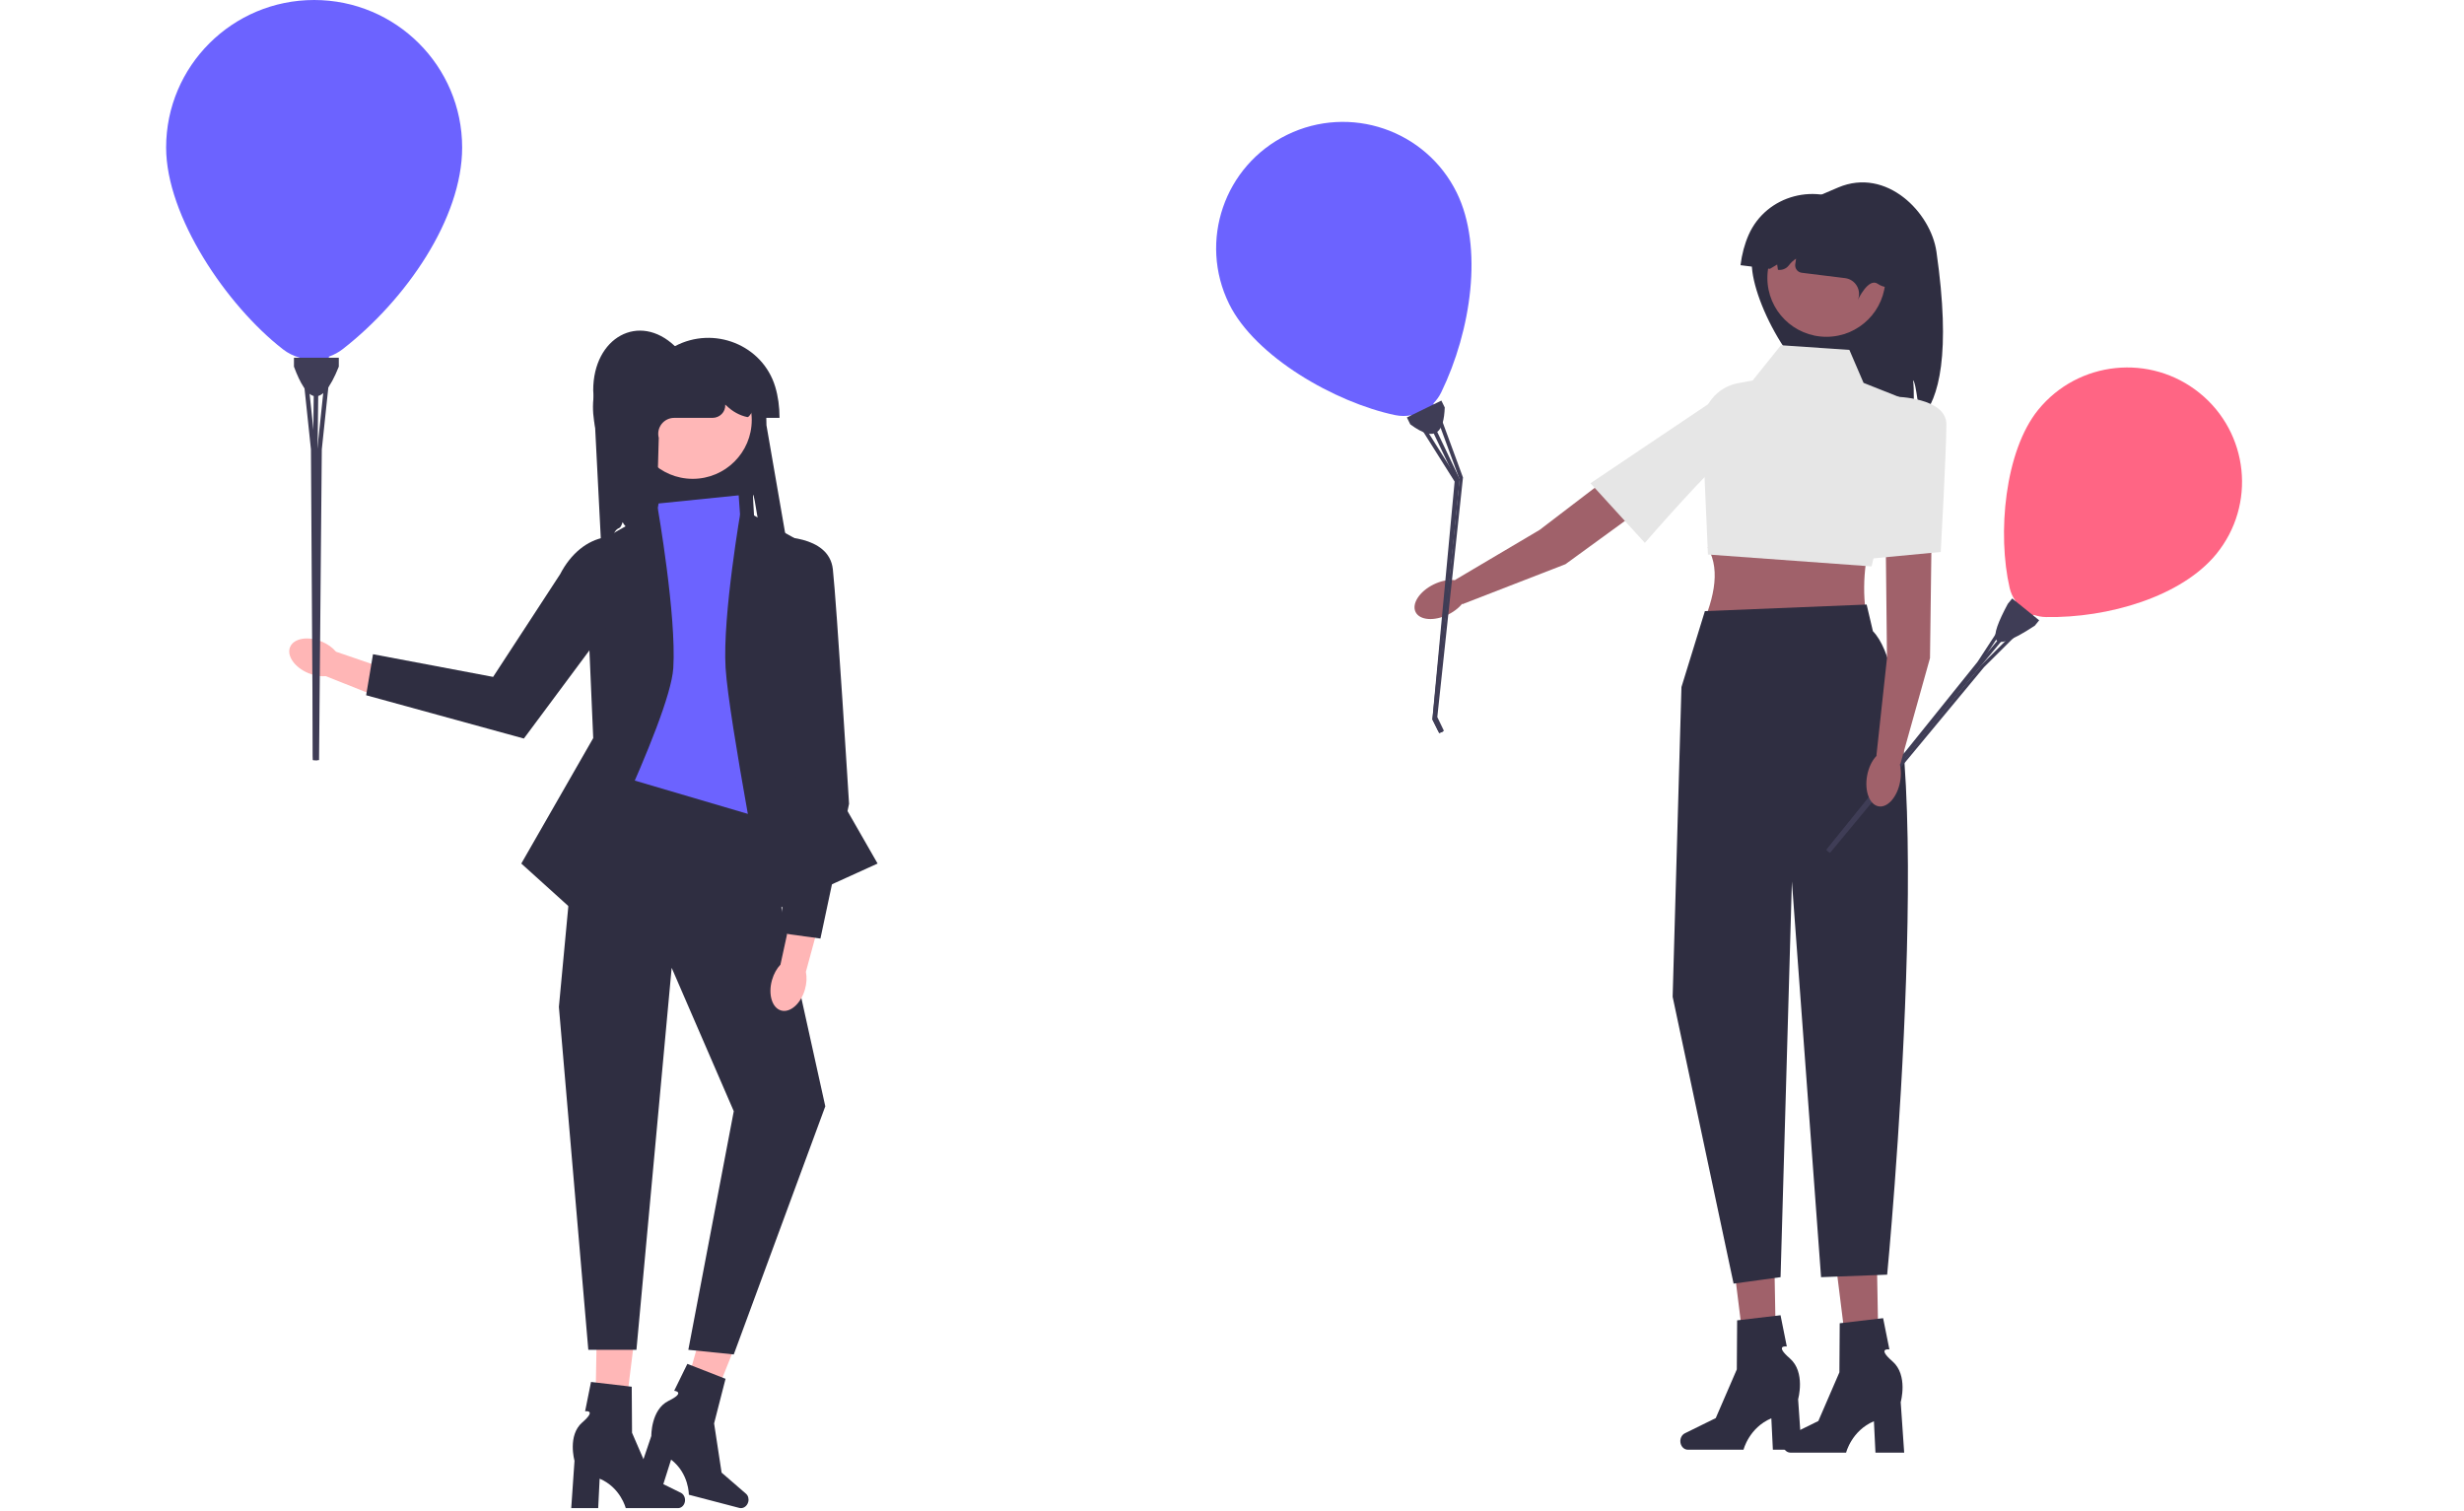 <svg width="305" height="187" viewBox="0 0 305 187" fill="none" xmlns="http://www.w3.org/2000/svg">
<path d="M97.302 66.645L95.368 67.258C95.343 67.154 95.315 67.049 95.282 66.944C95.032 66.139 94.918 67.585 94.267 67.049C94.313 67.743 93.312 60.611 93.215 61.297C93.174 61.586 93.525 66.363 93.458 66.645L78.439 66.789C78.523 65.347 77.753 65.901 77.071 64.629C76.668 65.825 76.606 64.957 75.968 66.04C75.701 66.498 75.416 66.938 75.109 67.367C74.961 67.579 74.805 67.787 74.645 67.993L74.441 68.057L73.43 48.294C73.43 41.778 79.094 38.614 83.545 42.849C85.91 45.099 91.694 42.153 93.027 44.287C94.358 46.422 94.874 49.371 94.874 52.63L97.302 66.645Z" fill="#2F2E41"/>
<path d="M73.617 178.902L76.876 178.979L78.692 164.386L73.883 164.273L73.617 178.902Z" fill="#FFB7B7"/>
<path d="M84.796 185.679C84.796 186.227 84.406 186.672 83.924 186.672H77.456C77.456 186.672 76.82 184.122 74.225 183.024L74.046 186.672H70.709L71.114 180.806C71.114 180.806 70.221 177.668 72.075 176.064C73.928 174.46 72.427 174.683 72.427 174.683L73.156 171.053L78.198 171.644L78.235 177.343L80.681 182.999L84.27 184.767C84.59 184.924 84.796 185.282 84.796 185.679Z" fill="#2F2E41"/>
<path d="M83.531 176.524L86.663 177.422L92.134 163.767L87.512 162.441L83.531 176.524Z" fill="#FFB7B7"/>
<path d="M92.619 185.907C92.479 186.437 91.988 186.769 91.522 186.647L85.266 185.011C85.266 185.011 85.299 182.383 83.069 180.665L81.967 184.148L78.74 183.304L80.624 177.733C80.624 177.733 80.56 174.472 82.761 173.389C84.962 172.306 83.453 172.142 83.453 172.142L85.082 168.815L89.809 170.662L88.394 176.184L89.32 182.274L92.342 184.891C92.611 185.124 92.72 185.523 92.619 185.907Z" fill="#2F2E41"/>
<path d="M91.435 61.31L81.522 62.318L75.25 98.215L94.267 101.24L91.435 61.31Z" fill="#6C63FF"/>
<path d="M72.418 67.965L73.43 91.358L64.528 106.887L71.002 112.735C71.002 112.735 82.938 89.14 83.342 82.687C83.747 76.233 81.42 62.901 81.42 62.901L72.418 67.965Z" fill="#2F2E41"/>
<path d="M100.741 67.965L99.729 91.358L108.631 106.887L94.874 113.138C94.874 113.138 90.221 89.14 89.816 82.687C89.412 76.233 91.739 62.901 91.739 62.901L100.741 67.965Z" fill="#2F2E41"/>
<path d="M76.464 95.997L71.811 96.602L69.181 124.633L72.823 167.075H78.78L83.14 119.793L90.828 137.54L85.203 167.075L90.828 167.647L102.157 136.935L94.267 101.24L76.464 95.997Z" fill="#2F2E41"/>
<path d="M95.561 121.303C95.781 120.53 96.157 119.871 96.606 119.401L98.237 111.908L101.791 112.786L99.754 120.292C99.888 120.927 99.861 121.685 99.641 122.458C99.138 124.223 97.817 125.395 96.69 125.076C95.564 124.758 95.058 123.068 95.561 121.303Z" fill="#FFB6B6"/>
<path d="M96.052 66.45C96.052 66.45 102.614 66.117 103.092 70.454C103.57 74.792 105.098 99.496 105.098 99.496L101.555 116.17L96.502 115.47L98.735 94.245L96.052 66.45Z" fill="#2F2E41"/>
<path d="M39.812 79.406C40.559 79.715 41.174 80.166 41.592 80.667L48.893 83.162L47.601 86.591L40.333 83.691C39.683 83.749 38.928 83.634 38.181 83.325C36.475 82.62 35.457 81.17 35.907 80.088C36.358 79.005 38.106 78.7 39.812 79.406Z" fill="#FFB6B6"/>
<path d="M81.504 69.002L64.847 91.414L45.323 86.055L46.172 80.977L61.039 83.784L69.333 71.073C72.042 65.855 77.38 64.803 81.504 69.002Z" fill="#2F2E41"/>
<path d="M85.748 59.268C89.782 59.268 93.053 56.008 93.053 51.986C93.053 47.964 89.782 44.703 85.748 44.703C81.713 44.703 78.442 47.964 78.442 51.986C78.442 56.008 81.713 59.268 85.748 59.268Z" fill="#FFB7B7"/>
<path d="M96.492 51.722H94.031L93.363 50.824C93.038 50.824 92.799 51.687 92.488 51.621C91.54 51.42 90.67 50.929 89.957 50.243C89.897 50.185 89.834 50.13 89.77 50.077L89.771 50.093C89.828 50.981 89.093 51.722 88.201 51.722H83.455C82.159 51.722 81.214 52.944 81.544 54.193L81.117 69.469C81.117 66.351 67.279 50.431 76.666 44.059C78.84 42.583 80.417 42.849 83.545 42.849C88.352 40.293 94.4 42.678 95.962 47.881C96.311 49.047 96.492 50.335 96.492 51.722Z" fill="#2F2E41"/>
<path d="M237.829 51.772C237.477 51.404 237.231 47.342 236.795 47.071C236.969 47.653 236.89 51.997 236.864 52.604C233.033 55.208 230.435 48.517 227.725 48.517C222.816 48.517 216.841 37.498 216.841 32.604C216.841 27.711 223.025 25.112 227.544 23.201C233.53 20.669 239.003 26.312 239.698 31.158C241.512 43.816 240.017 49.349 237.829 51.772Z" fill="#2F2E41"/>
<path d="M226.076 41.688C230.111 41.688 233.381 38.427 233.381 34.405C233.381 30.384 230.111 27.123 226.076 27.123C222.042 27.123 218.771 30.384 218.771 34.405C218.771 38.427 222.042 41.688 226.076 41.688Z" fill="#A0616A"/>
<path d="M215.446 32.825L219.087 33.275L219.982 32.741L220.081 33.398C220.594 33.462 221.113 33.264 221.423 32.852C221.67 32.523 221.974 32.237 222.321 32.017C222.275 32.256 222.24 32.498 222.216 32.74C222.166 33.245 222.521 33.7 223.026 33.762L228.385 34.425C229.67 34.585 230.457 35.914 229.975 37.113C229.975 37.113 231.277 34.307 232.442 35.136C234.981 36.944 242.297 33.115 236.068 27.654C234.094 25.923 232.495 25.993 229.392 25.609C224.937 22.482 218.64 24.106 216.447 29.078C215.956 30.192 215.617 31.448 215.446 32.825Z" fill="#2F2E41"/>
<path d="M231.552 78.555H210.224C212.011 74.578 213.11 70.791 211.392 67.778L231.552 66.613C230.545 70.68 230.422 74.671 231.552 78.555Z" fill="#A0616A"/>
<path d="M228.923 43.313L220.45 42.731L216.944 47.1L215.166 47.422C212.502 47.905 210.605 50.275 210.724 52.972L211.415 68.636L231.667 70.108L236.519 49.71L230.676 47.391L228.923 43.313Z" fill="#E6E6E6"/>
<path d="M232.605 171.522L229.134 171.603L227.198 156.055L232.322 155.934L232.605 171.522Z" fill="#A0616A"/>
<path d="M220.694 178.742C220.694 179.327 221.11 179.801 221.624 179.801H228.515C228.515 179.801 229.193 177.083 231.958 175.914L232.149 179.801H235.704L235.273 173.551C235.273 173.551 236.224 170.207 234.249 168.498C232.274 166.789 233.874 167.027 233.874 167.027L233.097 163.158L227.725 163.788L227.686 169.86L225.079 175.887L221.255 177.77C220.915 177.938 220.694 178.32 220.694 178.742Z" fill="#2F2E41"/>
<path d="M219.907 171.16L216.435 171.242L214.5 155.694L219.624 155.573L219.907 171.16Z" fill="#A0616A"/>
<path d="M207.996 178.38C207.996 178.965 208.412 179.439 208.926 179.439H215.817C215.817 179.439 216.495 176.722 219.26 175.552L219.451 179.439H223.006L222.575 173.189C222.575 173.189 223.526 169.845 221.551 168.136C219.576 166.427 221.176 166.665 221.176 166.665L220.399 162.797L215.027 163.427L214.987 169.499L212.38 175.526L208.557 177.409C208.216 177.576 207.996 177.958 207.996 178.38Z" fill="#2F2E41"/>
<path d="M211.036 75.642L208.134 85.045L207.045 123.381L214.588 158.882L220.403 158.083L221.806 109.109L225.416 158.083L233.597 157.774C233.597 157.774 240.423 86.853 231.833 78.126L231.057 74.828L211.036 75.642Z" fill="#2F2E41"/>
<path d="M205.743 61.128L193.773 69.836L180.994 74.793L180.106 71.785L190.577 65.59L203.583 55.656L205.743 61.128Z" fill="#A0616A"/>
<path d="M179.282 76.056C181.009 75.196 181.994 73.671 181.482 72.648C180.97 71.626 179.154 71.495 177.427 72.355C175.7 73.214 174.715 74.74 175.228 75.762C175.74 76.784 177.555 76.916 179.282 76.056Z" fill="#A0616A"/>
<path d="M213.404 48.706C213.404 48.706 217.123 53.796 214.435 55.797C211.748 57.799 203.604 67.192 203.604 67.192L196.873 59.813L213.404 48.706Z" fill="#E6E6E6"/>
<path d="M38.885 0C28.766 0 20.563 8.177 20.563 18.264C20.563 26.747 28.023 37.793 35.019 43.231C35.648 43.72 36.35 44.06 37.082 44.264L37.769 46.729C37.912 47.242 38.38 47.597 38.914 47.597H39.001C39.558 47.597 40.04 47.211 40.161 46.669L40.726 44.136C41.337 43.92 41.921 43.605 42.453 43.19C50.282 37.079 57.206 27.034 57.206 18.264C57.206 8.177 49.003 0 38.885 0Z" fill="#6C63FF"/>
<path d="M41.938 45.383C39.737 50.882 37.966 49.629 36.386 45.383V44.276H41.938L41.938 45.383Z" fill="#3F3D56"/>
<path d="M39.44 44.832L39.315 55.268L39.309 55.622L39.284 91.873V93.555L39.279 94.087H38.721L38.726 93.583V91.873L38.754 55.622L38.785 53.123L38.885 44.827L39.44 44.832Z" fill="#3F3D56"/>
<path d="M39.34 94.087H38.779L38.726 93.583L38.715 91.873L38.49 55.622L37.347 44.769L37.899 44.711L38.785 53.123L39.048 55.622L39.16 91.873L39.162 92.407L39.284 93.555L39.34 94.087Z" fill="#3F3D56"/>
<path d="M40.978 44.769L39.834 55.622L39.512 91.873L39.493 94.087H38.985L39.162 92.407L39.165 91.873L39.276 55.622L39.315 55.268L40.425 44.711L40.978 44.769Z" fill="#3F3D56"/>
<path d="M272.275 48.65C266.186 43.722 257.243 44.648 252.3 50.717C248.142 55.822 247.218 66.102 248.762 72.781C248.901 73.382 249.157 73.928 249.498 74.407L248.703 76.225C248.538 76.603 248.645 77.045 248.967 77.305L249.019 77.347C249.354 77.618 249.833 77.621 250.171 77.354L251.753 76.105C252.226 76.272 252.732 76.368 253.256 76.377C260.962 76.512 270.051 73.84 274.349 68.563C279.293 62.493 278.364 53.578 272.275 48.65Z" fill="#FF6584"/>
<path d="M251.871 77.446C245.874 81.389 246.225 79.035 248.531 74.742L249.073 74.076L252.414 76.779L251.871 77.446Z" fill="#3F3D56"/>
<path d="M250.638 75.897L245.448 82.116L245.272 82.326L227.491 104.128L226.666 105.14L226.402 105.457L226.066 105.185L226.317 104.885L227.155 103.856L244.937 82.056L246.18 80.567L250.306 75.624L250.638 75.897Z" fill="#3F3D56"/>
<path d="M226.439 105.487L226.102 105.214L226.317 104.885L227.148 103.851L244.779 81.928L249.41 74.84L249.77 75.074L246.18 80.567L245.115 82.199L227.415 104.067L227.155 104.39L226.666 105.14L226.439 105.487Z" fill="#3F3D56"/>
<path d="M251.594 76.608L245.587 82.582L227.627 104.239L226.531 105.561L226.225 105.314L227.155 104.39L227.419 104.07L245.251 82.31L245.448 82.116L251.29 76.304L251.594 76.608Z" fill="#3F3D56"/>
<path d="M159.322 16.687C151.541 20.49 148.327 29.861 152.142 37.617C155.351 44.14 165.266 49.829 172.702 51.382C173.37 51.521 174.039 51.519 174.678 51.4L176.139 53.038C176.443 53.378 176.937 53.475 177.348 53.275L177.415 53.242C177.843 53.033 178.068 52.555 177.956 52.093L177.432 49.932C177.82 49.537 178.15 49.075 178.402 48.556C182.11 40.914 183.635 30.588 180.318 23.844C176.503 16.088 167.103 12.884 159.322 16.687Z" fill="#6C63FF"/>
<path d="M178.836 50.436C178.718 53.34 177.832 54.944 174.567 52.522L174.148 51.671L178.417 49.584L178.836 50.436Z" fill="#3F3D56"/>
<path d="M176.706 50.951L180.557 59.022L180.687 59.297L177.738 88.84L178.374 90.133L178.571 90.544L178.142 90.754L177.956 90.364L177.309 89.049L180.26 59.505L179.339 57.572L176.277 51.156L176.706 50.951Z" fill="#3F3D56"/>
<path d="M178.618 90.521L178.187 90.732L177.956 90.364L177.3 89.053L180.057 59.605L175.073 51.689L175.476 51.437L179.339 57.572L180.486 59.395L177.642 88.887L177.846 89.296L178.374 90.133L178.618 90.521Z" fill="#3F3D56"/>
<path d="M177.865 50.324L181.091 59.099L177.913 88.754L178.735 90.463L178.345 90.654L177.846 89.296L177.646 88.884L180.661 59.309L180.557 59.022L177.418 50.487L177.865 50.324Z" fill="#3F3D56"/>
<path d="M239.091 66.688L238.9 81.458L235.214 94.625L232.267 93.529L233.575 81.46L233.403 65.129L239.091 66.688Z" fill="#A0616A"/>
<path d="M235.201 96.748C235.547 94.854 234.913 93.154 233.785 92.949C232.658 92.744 231.463 94.113 231.117 96.006C230.772 97.9 231.405 99.6 232.533 99.805C233.661 100.01 234.855 98.641 235.201 96.748Z" fill="#A0616A"/>
<path d="M234.617 49.102C234.617 49.102 240.932 49.188 240.927 52.533C240.922 55.877 240.229 68.323 240.229 68.323L230.269 69.266L234.617 49.102Z" fill="#E6E6E6"/>
</svg>
